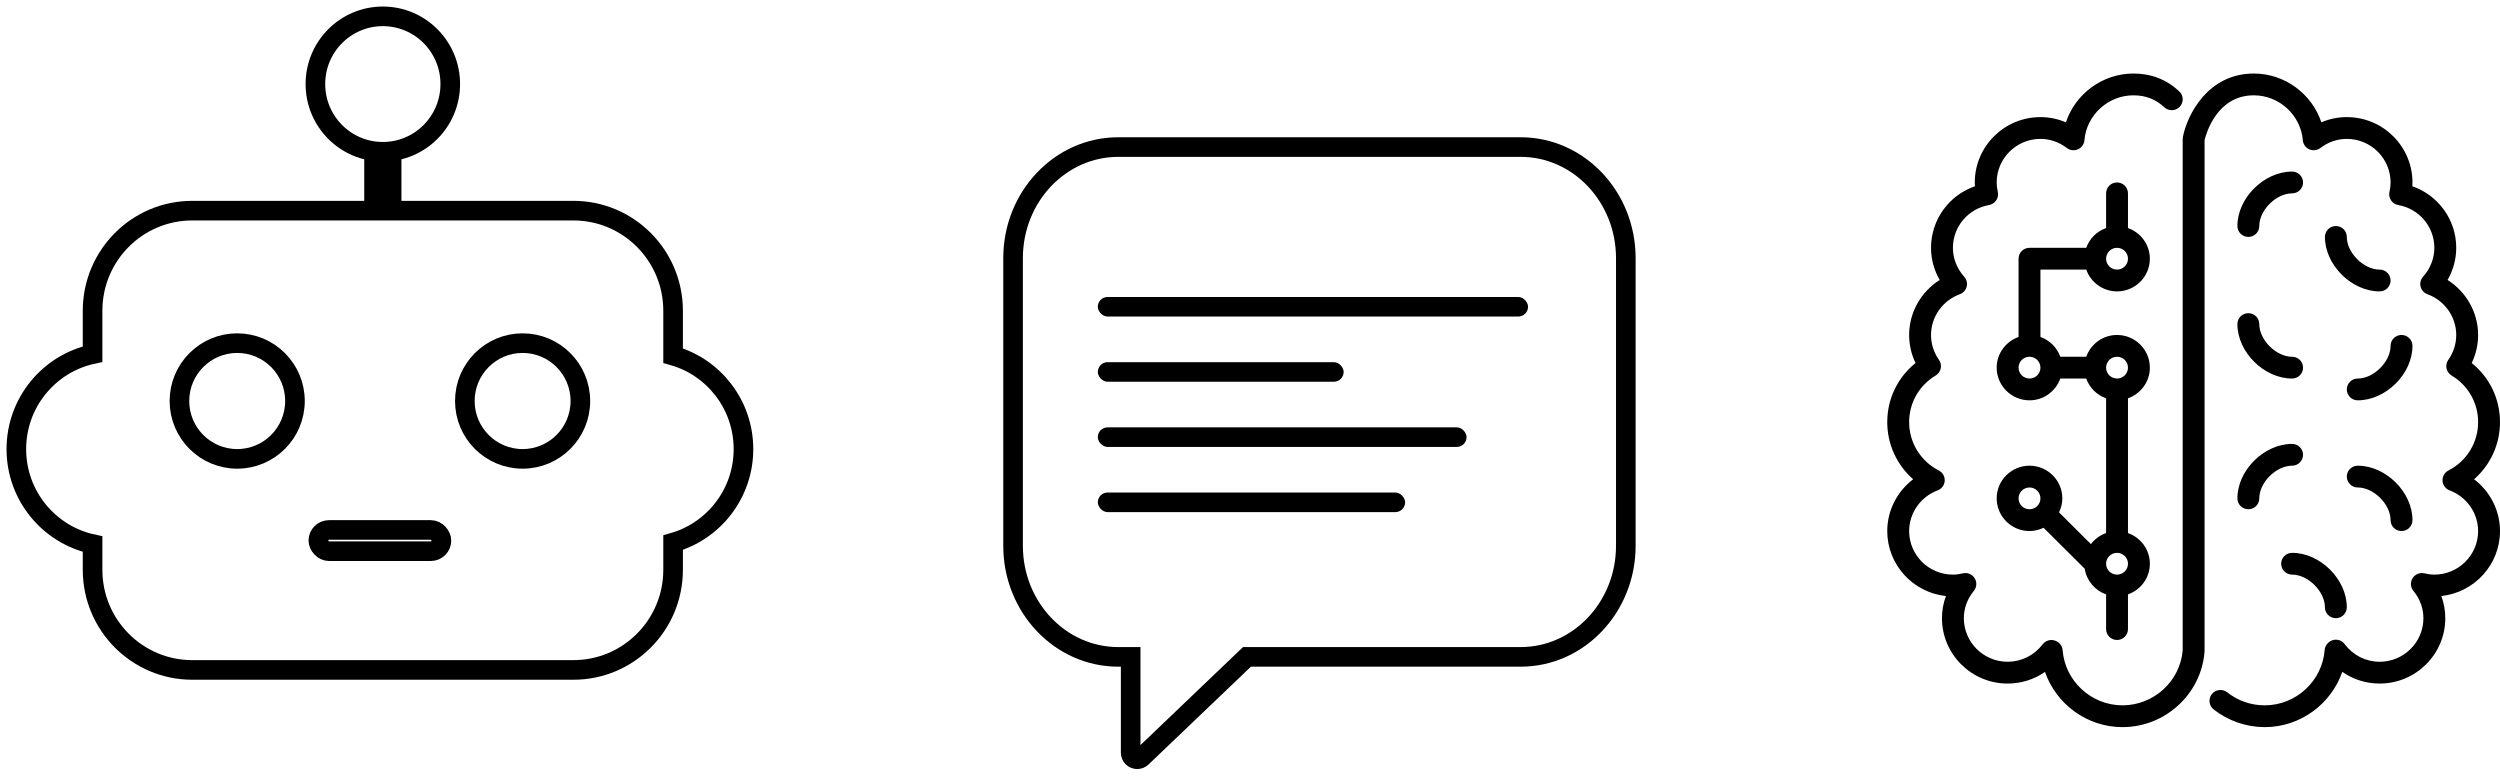 <?xml version="1.0" encoding="UTF-8"?>
<svg width="100%" viewBox="0 0 306 95" version="1.1" xmlns="http://www.w3.org/2000/svg" xmlns:xlink="http://www.w3.org/1999/xlink">
    <g id="" stroke="none" stroke-width="1" fill="none" fill-rule="evenodd">
        <path d="M257.786,45 C257.786,45.735 258.386,46.333 259.125,46.333 C259.864,46.333 260.464,45.735 260.464,45 C260.464,44.265 259.864,43.667 259.125,43.667 C258.386,43.667 257.786,44.265 257.786,45 Z M260.464,69 C260.464,68.265 259.864,67.667 259.125,67.667 C258.386,67.667 257.786,68.265 257.786,69 C257.786,69.735 258.386,70.333 259.125,70.333 C259.864,70.333 260.464,69.735 260.464,69 Z M249.75,45 C249.75,44.265 249.15,43.667 248.411,43.667 C247.671,43.667 247.071,44.265 247.071,45 C247.071,45.735 247.671,46.333 248.411,46.333 C249.15,46.333 249.75,45.735 249.75,45 Z M249.75,61 C249.75,60.265 249.15,59.667 248.411,59.667 C247.671,59.667 247.071,60.265 247.071,61 C247.071,61.735 247.671,62.333 248.411,62.333 C249.15,62.333 249.75,61.735 249.75,61 Z M257.786,31.667 C257.786,32.401 258.386,33 259.125,33 C259.864,33 260.464,32.401 260.464,31.667 C260.464,30.932 259.864,30.333 259.125,30.333 C258.386,30.333 257.786,30.932 257.786,31.667 Z M249.75,33 L249.75,41.245 C250.886,41.648 251.778,42.537 252.181,43.667 L255.355,43.667 C255.909,42.117 257.381,41 259.125,41 C261.34,41 263.143,42.795 263.143,45 C263.143,46.736 262.019,48.201 260.464,48.755 L260.464,65.245 C262.019,65.799 263.143,67.264 263.143,69 C263.143,70.736 262.019,72.201 260.464,72.755 L260.464,77 C260.464,77.736 259.866,78.333 259.125,78.333 C258.384,78.333 257.786,77.736 257.786,77 L257.786,72.753 C256.418,72.269 255.399,71.077 255.17,69.613 L250.142,64.609 C250.138,64.607 250.138,64.601 250.134,64.597 C249.611,64.848 249.031,65 248.411,65 C246.196,65 244.393,63.205 244.393,61 C244.393,58.795 246.196,57 248.411,57 C250.626,57 252.429,58.795 252.429,61 C252.429,61.616 252.276,62.195 252.024,62.716 C252.028,62.72 252.032,62.721 252.036,62.724 L255.929,66.601 C256.4,65.983 257.04,65.511 257.786,65.245 L257.786,48.753 C256.65,48.352 255.758,47.463 255.355,46.333 L252.181,46.333 C251.626,47.883 250.154,49 248.411,49 C246.196,49 244.393,47.205 244.393,45 C244.393,43.264 245.517,41.799 247.071,41.245 L247.071,31.667 C247.071,30.931 247.67,30.333 248.411,30.333 L255.355,30.333 C255.758,29.204 256.65,28.315 257.786,27.912 L257.786,23.667 C257.786,22.931 258.384,22.333 259.125,22.333 C259.866,22.333 260.464,22.931 260.464,23.667 L260.464,27.912 C262.019,28.465 263.143,29.931 263.143,31.667 C263.143,33.872 261.34,35.667 259.125,35.667 C257.381,35.667 255.909,34.549 255.355,33 L249.75,33 Z M302.83,58.66 C304.824,56.915 306,54.389 306,51.667 C306,48.813 304.726,46.192 302.538,44.432 C303.054,43.361 303.321,42.195 303.321,41 C303.321,38.248 301.871,35.713 299.582,34.267 C300.273,33.068 300.643,31.716 300.643,30.333 C300.643,26.893 298.448,23.903 295.271,22.799 C295.28,22.643 295.286,22.488 295.286,22.333 C295.286,17.921 291.682,14.333 287.25,14.333 C286.169,14.333 285.117,14.552 284.133,14.973 C282.982,11.501 279.67,9 275.866,9 C270.23,9 267.725,14.061 267.188,16.739 C267.178,16.783 267.19,16.825 267.188,16.871 C267.183,16.916 267.161,16.953 267.161,17 L267.161,79.587 C266.858,83.372 263.629,86.333 259.795,86.333 C255.974,86.333 252.754,83.361 252.463,79.565 C252.41,78.871 251.788,78.333 251.089,78.333 C250.671,78.333 250.278,78.528 250.023,78.859 C248.984,80.22 247.42,81 245.732,81 C242.778,81 240.375,78.608 240.375,75.667 C240.375,74.456 240.798,73.299 241.602,72.319 C241.963,71.877 242.004,71.255 241.7,70.771 C241.397,70.287 240.824,70.047 240.258,70.179 C239.81,70.283 239.409,70.333 239.036,70.333 C236.081,70.333 233.679,67.941 233.679,65 C233.679,62.801 235.081,60.801 237.166,60.023 C237.663,59.837 238.003,59.379 238.034,58.853 C238.065,58.327 237.781,57.831 237.312,57.589 C235.07,56.439 233.679,54.168 233.679,51.667 C233.679,49.315 234.893,47.181 236.929,45.96 C237.246,45.769 237.47,45.456 237.548,45.095 C237.624,44.732 237.546,44.356 237.333,44.053 C236.695,43.145 236.357,42.091 236.357,41 C236.357,38.785 237.774,36.781 239.881,36.012 C240.297,35.86 240.612,35.512 240.721,35.084 C240.828,34.655 240.714,34.2 240.418,33.871 C239.526,32.88 239.036,31.624 239.036,30.333 C239.036,27.749 240.896,25.548 243.457,25.097 C243.816,25.033 244.136,24.827 244.338,24.524 C244.54,24.221 244.61,23.849 244.532,23.495 C244.438,23.079 244.393,22.699 244.393,22.333 C244.393,19.392 246.796,17 249.75,17 C250.91,17 252.028,17.385 252.986,18.115 C253.375,18.411 253.896,18.472 254.342,18.275 C254.791,18.076 255.094,17.651 255.135,17.165 C255.39,14.083 258.025,11.667 261.134,11.667 C262.626,11.667 263.859,12.144 264.904,13.125 C265.444,13.631 266.292,13.605 266.798,13.069 C267.305,12.533 267.281,11.691 266.743,11.185 C265.199,9.735 263.312,9 261.134,9 C257.33,9 254.018,11.501 252.867,14.973 C251.883,14.552 250.831,14.333 249.75,14.333 C245.318,14.333 241.714,17.921 241.714,22.333 C241.714,22.488 241.72,22.643 241.729,22.799 C238.552,23.903 236.357,26.893 236.357,30.333 C236.357,31.716 236.727,33.068 237.418,34.267 C235.129,35.713 233.679,38.248 233.679,41 C233.679,42.195 233.946,43.361 234.462,44.432 C232.274,46.192 231,48.813 231,51.667 C231,54.389 232.176,56.915 234.17,58.66 C232.213,60.149 231,62.488 231,65 C231,69.124 234.151,72.529 238.183,72.955 C237.861,73.819 237.696,74.731 237.696,75.667 C237.696,80.079 241.3,83.667 245.732,83.667 C247.396,83.667 248.979,83.164 250.307,82.243 C251.673,86.181 255.449,89 259.795,89 C265.029,89 269.439,84.944 269.835,79.768 C269.837,79.751 269.829,79.735 269.829,79.717 C269.83,79.699 269.839,79.685 269.839,79.667 L269.839,17.147 C270.038,16.328 271.359,11.667 275.866,11.667 C278.975,11.667 281.61,14.083 281.865,17.165 C281.906,17.651 282.209,18.076 282.658,18.275 C283.104,18.472 283.625,18.411 284.014,18.115 C284.972,17.385 286.09,17 287.25,17 C290.204,17 292.607,19.392 292.607,22.333 C292.607,22.699 292.562,23.079 292.468,23.495 C292.39,23.849 292.46,24.221 292.662,24.524 C292.864,24.827 293.184,25.033 293.543,25.097 C296.104,25.548 297.964,27.749 297.964,30.333 C297.964,31.624 297.474,32.88 296.582,33.871 C296.286,34.2 296.172,34.655 296.279,35.084 C296.388,35.512 296.703,35.86 297.119,36.012 C299.226,36.781 300.643,38.785 300.643,41 C300.643,42.091 300.305,43.145 299.667,44.053 C299.454,44.356 299.376,44.732 299.452,45.095 C299.53,45.456 299.754,45.769 300.071,45.96 C302.107,47.181 303.321,49.315 303.321,51.667 C303.321,54.168 301.93,56.439 299.688,57.589 C299.219,57.831 298.935,58.327 298.966,58.853 C298.997,59.379 299.337,59.837 299.834,60.023 C301.919,60.801 303.321,62.801 303.321,65 C303.321,67.941 300.919,70.333 297.964,70.333 C297.591,70.333 297.19,70.283 296.742,70.179 C296.179,70.047 295.604,70.287 295.3,70.771 C294.996,71.255 295.037,71.877 295.398,72.319 C296.202,73.299 296.625,74.456 296.625,75.667 C296.625,78.608 294.222,81 291.268,81 C289.575,81 288.013,80.211 286.985,78.833 C286.639,78.373 286.038,78.185 285.49,78.364 C285.292,78.429 285.118,78.537 284.977,78.675 C284.728,78.896 284.563,79.211 284.537,79.565 C284.246,83.361 281.026,86.333 277.205,86.333 C275.522,86.333 273.933,85.783 272.612,84.741 C272.029,84.284 271.189,84.383 270.73,84.959 C270.271,85.536 270.37,86.375 270.948,86.832 C272.723,88.229 274.946,89 277.205,89 C281.554,89 285.332,86.176 286.696,82.233 C288.02,83.161 289.6,83.667 291.268,83.667 C295.7,83.667 299.304,80.079 299.304,75.667 C299.304,74.731 299.139,73.819 298.817,72.955 C302.849,72.529 306,69.124 306,65 C306,62.488 304.787,60.149 302.83,58.66 Z M279.214,69 C279.214,69.736 279.813,70.333 280.554,70.333 C282.506,70.333 284.571,72.389 284.571,74.333 C284.571,75.069 285.17,75.667 285.911,75.667 C286.651,75.667 287.25,75.069 287.25,74.333 C287.25,70.907 283.996,67.667 280.554,67.667 C279.813,67.667 279.214,68.264 279.214,69 Z M291.268,33 C289.315,33 287.25,30.944 287.25,29 C287.25,28.264 286.651,27.667 285.911,27.667 C285.17,27.667 284.571,28.264 284.571,29 C284.571,32.427 287.826,35.667 291.268,35.667 C292.008,35.667 292.607,35.069 292.607,34.333 C292.607,33.597 292.008,33 291.268,33 Z M275.196,62.333 C275.937,62.333 276.536,61.736 276.536,61 C276.536,59.056 278.601,57 280.554,57 C281.294,57 281.893,56.403 281.893,55.667 C281.893,54.931 281.294,54.333 280.554,54.333 C277.112,54.333 273.857,57.573 273.857,61 C273.857,61.736 274.456,62.333 275.196,62.333 Z M280.554,46.333 C281.294,46.333 281.893,45.736 281.893,45 C281.893,44.264 281.294,43.667 280.554,43.667 C278.601,43.667 276.536,41.611 276.536,39.667 C276.536,38.931 275.937,38.333 275.196,38.333 C274.456,38.333 273.857,38.931 273.857,39.667 C273.857,43.093 277.112,46.333 280.554,46.333 Z M293.946,41 C293.206,41 292.607,41.597 292.607,42.333 C292.607,44.277 290.542,46.333 288.589,46.333 C287.849,46.333 287.25,46.931 287.25,47.667 C287.25,48.403 287.849,49 288.589,49 C292.031,49 295.286,45.76 295.286,42.333 C295.286,41.597 294.687,41 293.946,41 Z M288.589,57 C287.849,57 287.25,57.597 287.25,58.333 C287.25,59.069 287.849,59.667 288.589,59.667 C290.542,59.667 292.607,61.723 292.607,63.667 C292.607,64.403 293.206,65 293.946,65 C294.687,65 295.286,64.403 295.286,63.667 C295.286,60.24 292.031,57 288.589,57 Z M273.857,27.667 C273.857,24.24 277.112,21 280.554,21 C281.294,21 281.893,21.597 281.893,22.333 C281.893,23.069 281.294,23.667 280.554,23.667 C278.601,23.667 276.536,25.723 276.536,27.667 C276.536,28.403 275.937,29 275.196,29 C274.456,29 273.857,28.403 273.857,27.667 Z" id="android-brain" fill="currentColor" fill-rule="nonzero"></path>
        <path d="M152.628,80.402 L139.747,92.71 C139.427,93.015 138.921,93.004 138.616,92.685 C138.473,92.536 138.394,92.338 138.394,92.132 L138.394,80.402 L136.879,80.402 C129.766,80.402 124,74.313 124,66.802 L124,31.6 C124,24.089 129.766,18 136.879,18 L186.121,18 C193.234,18 199,24.089 199,31.6 L199,66.802 C199,74.313 193.234,80.402 186.121,80.402 L152.628,80.402 Z" id="Combined-Shape" stroke="currentColor" stroke-width="2.4"></path>
        <rect id="Rectangle-4" fill="currentColor" x="134.372" y="36.351" width="52.66" height="2.394" rx="1.197"></rect>
        <rect id="Rectangle-4" fill="currentColor" x="134.372" y="44.33" width="30.091" height="2.394" rx="1.197"></rect>
        <rect id="Rectangle-4" fill="currentColor" x="134.372" y="52.309" width="45.137" height="2.394" rx="1.197"></rect>
        <rect id="Rectangle-4" fill="currentColor" x="134.372" y="60.287" width="37.614" height="2.394" rx="1.197"></rect>
        <path d="M11.331,66.597 C5.997,65.44 2,60.675 2,54.973 C2,49.271 5.997,44.506 11.331,43.349 L11.331,38.036 C11.331,31.269 16.793,25.784 23.532,25.784 L45.782,25.784 L45.782,18.577 L47.935,18.577 L47.935,25.784 L70.185,25.784 C76.924,25.784 82.387,31.269 82.387,38.036 L82.387,43.529 C87.358,44.94 91,49.53 91,54.973 C91,60.416 87.358,65.005 82.387,66.417 L82.387,69.748 C82.387,76.514 76.924,82 70.185,82 L23.532,82 C16.793,82 11.331,76.514 11.331,69.748 L11.331,66.597 Z M46.859,18.577 C42.3,18.577 38.605,14.866 38.605,10.288 C38.605,5.711 42.3,2 46.859,2 C51.417,2 55.113,5.711 55.113,10.288 C55.113,14.866 51.417,18.577 46.859,18.577 Z" id="Combined-Shape" stroke="currentColor" stroke-width="2.4"></path>
        <rect id="Rectangle-3" stroke="currentColor" stroke-width="2.4" x="38.966" y="64.867" width="15.067" height="2.6" rx="1.3"></rect>
        <ellipse id="Oval-3" stroke="currentColor" stroke-width="2.4" cx="29.033" cy="49.083" rx="7.07" ry="7.083"></ellipse>
        <ellipse id="Oval-3-Copy" stroke="currentColor" stroke-width="2.4" cx="63.967" cy="49.083" rx="7.07" ry="7.083"></ellipse>
    </g>
</svg>